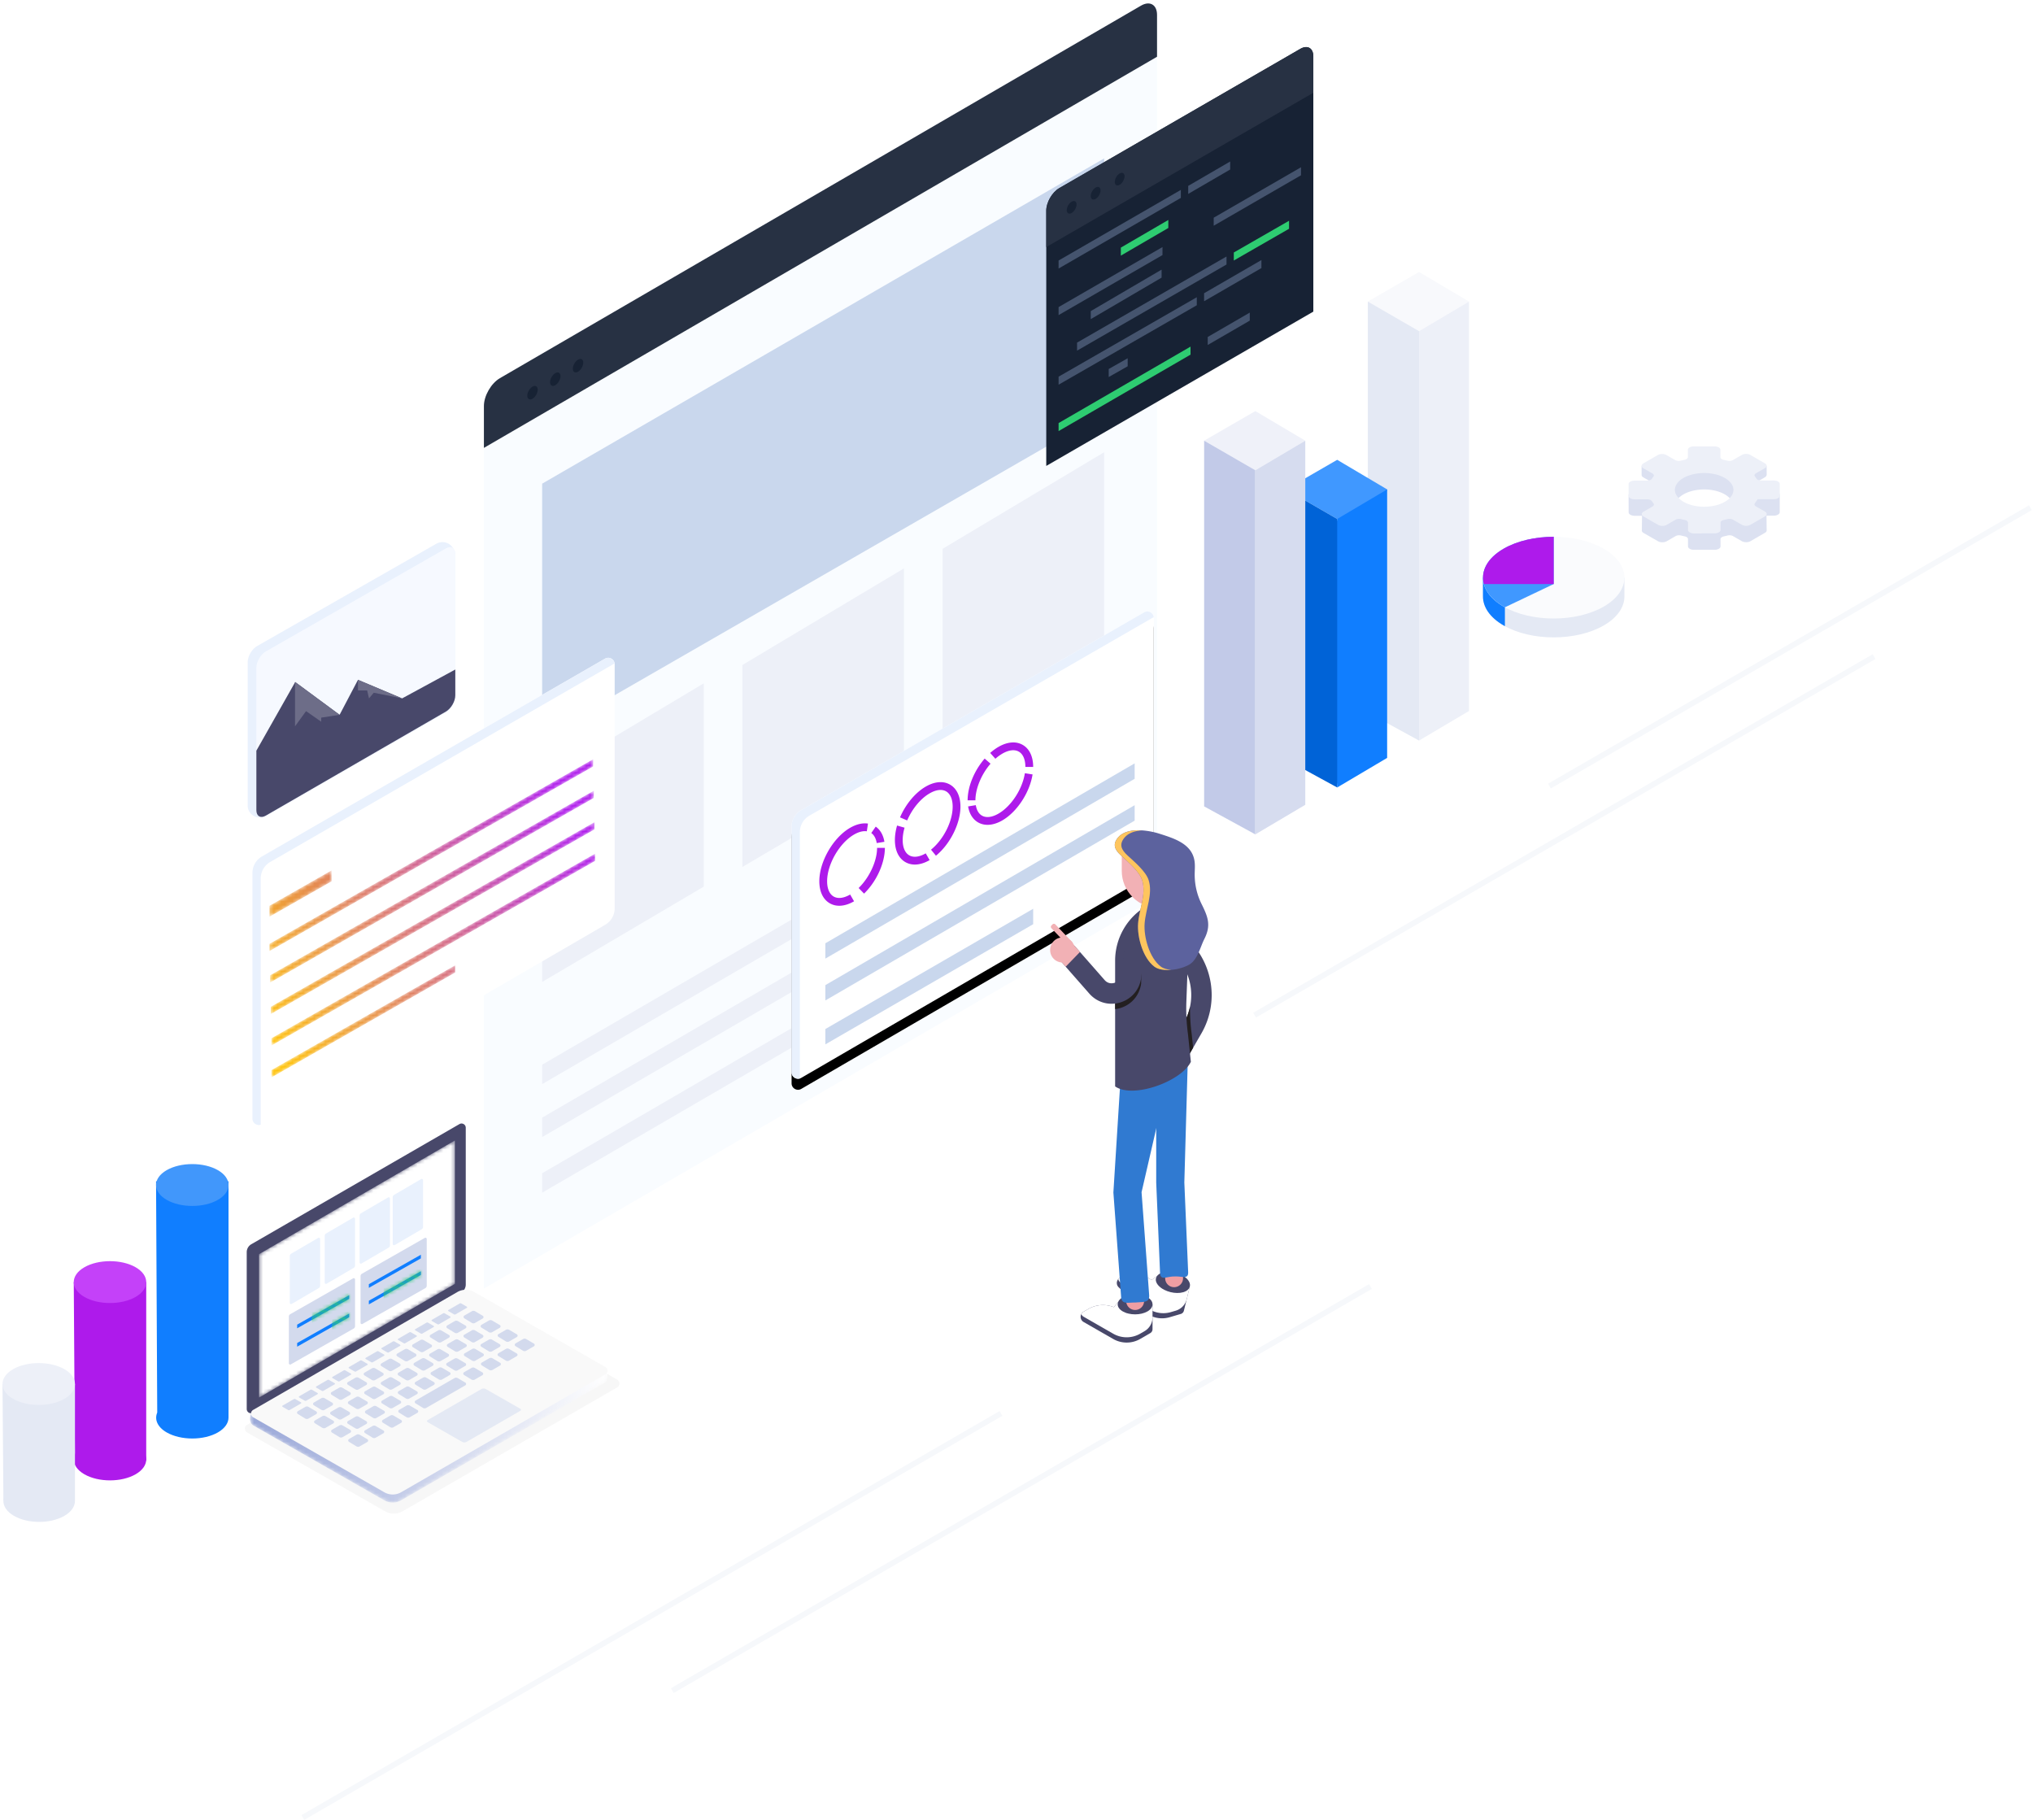 <svg width="553" height="495" xmlns="http://www.w3.org/2000/svg" xmlns:xlink="http://www.w3.org/1999/xlink"><defs><path d="M178.803 1.276L4.788 102.328c-2.397 1.394-4.359 4.804-4.359 7.578v243.6l2.7-1.568 176.038-104.734c2.399-1.393 4.361-4.802 4.361-7.576l1.236-237.036-2.71-1.397a3.387 3.387 0 0 0-3.25.081" id="a"/><path id="c" d="M.233 9.024v73.033l13.584-8.046V.98z"/><path d="M4.723 15.71c-5.959-3.442-5.959-9.077 0-12.52 5.962-3.444 15.715-3.444 21.674 0 5.961 3.443 5.961 9.078 0 12.52" id="e"/><path d="M5.36 17.014C-1 13.34-1 7.329 5.36 3.656c6.358-3.674 16.762-3.674 23.12 0 6.359 3.673 6.359 9.685 0 13.358" id="g"/><path d="M4.632 16.139c-5.96-3.444-5.96-9.078 0-12.522 5.961-3.443 15.714-3.443 21.673 0 5.962 3.444 5.962 9.078 0 12.522" id="i"/><path d="M.948.063l.321 62.892c-.795 1.875.033 3.94 2.558 5.396 3.837 2.218 10.117 2.218 13.954 0 1.919-1.108 2.879-2.57 2.879-4.032V.063H.948z" id="k"/><path d="M8.44 5.42c10.469-6.047 27.6-6.047 38.069 0 10.468 6.05 10.468 15.945 0 21.994-10.468 6.048-27.6 6.048-38.069 0" id="m"/><path d="M7.182 4.422c8.8-5.084 23.203-5.084 32.004 0 8.802 5.084 8.802 13.405 0 18.49-8.8 5.085-23.203 5.085-32.004 0" id="o"/><path d="M69.817.997L4.182 38.973C2.235 40.098.645 42.856.645 45.105v68.882c0 .652.367 1.246.95 1.537l1.407.706 71.107-41.081.725-70.463V3.212c0-.452-.23-.872-.608-1.115l-1.602-1.033a2.686 2.686 0 0 0-2.806-.067" id="q"/><path id="s" d="M.421 6.38v2.18l9.494-5.495V.885z"/><path id="u" d="M.238 5.374v2.18L7.736 3.23V1.048z"/><path id="w" d="M1.39 3.385v2.18L6.58 2.54V.361z"/><path id="y" d="M.108 6.676v2.18l9.279-5.344v-2.18z"/><path id="A" d="M1.117 3.904v2.18l5.34-3.061V.843z"/><path id="C" d="M.389 3.868v2.18L6.386 2.62V.44z"/><path d="M51.699.746L2.934 28.584C1.524 29.39.372 31.378.372 33v38.961a3.24 3.24 0 0 0 2.71 3.199l.107.016a3.283 3.283 0 0 0 2.169-.393l48.934-28.183c1.406-.812 2.556-2.806 2.556-4.429V3.763c0-.653-.208-1.288-.593-1.813l-.206-.278a3.342 3.342 0 0 0-4.35-.926" id="E"/><path d="M4.557 1.414C2.14 2.81.16 6.294.16 9.152c0 2.86 1.98 3.97 4.397 2.464 2.418-1.502 4.396-4.985 4.396-7.737C8.954 1.935 7.968.81 6.534.81c-.595 0-1.268.193-1.977.603" id="G"/><path id="I" d="M.528 6.857l1.614-.909.014 7.316 3.688-2.131.002-7.307 1.5-.869L3.929.777z"/><path d="M30.017 2.324l-2.054 4.91A19.401 19.401 0 0 1 8.64 19.095l-4.131-.305a3.497 3.497 0 0 0-3.75 3.24 3.505 3.505 0 0 0 3.239 3.755l4.127.301a26.387 26.387 0 0 0 26.3-16.145l2.055-4.908A3.506 3.506 0 0 0 33.249.173c-1.371 0-2.67.809-3.233 2.15" id="K"/><path d="M3.9 55.21L97.22 1.403c1.167-.678 2.631.166 2.631 1.516v66.388a5.184 5.184 0 0 1-2.577 4.48l-93.32 54.236c-1.17.679-2.633-.163-2.633-1.516V59.69c0-1.846.982-3.553 2.578-4.48" id="M"/><filter x="-19.8%" y="-13%" width="139.6%" height="130.7%" filterUnits="objectBoundingBox" id="L"><feOffset dy="3" in="SourceAlpha" result="shadowOffsetOuter1"/><feGaussianBlur stdDeviation="6" in="shadowOffsetOuter1" result="shadowBlurOuter1"/><feColorMatrix values="0 0 0 0 0 0 0 0 0 0 0 0 0 0 0 0 0 0 0.152 0" in="shadowBlurOuter1"/></filter><path d="M97.22 1.405L3.9 55.21a5.18 5.18 0 0 0-2.579 4.48v66.819c0 1.215 1.184 2.01 2.273 1.664-.006-.055-.022-.106-.022-.163V61.19c0-1.846.982-3.553 2.577-4.48L99.47 2.906a1.71 1.71 0 0 1 .358-.149 1.754 1.754 0 0 0-1.738-1.59c-.29 0-.588.074-.871.238" id="N"/><path d="M50.091 1.972c-.765.443-1.523.998-2.248 1.648l1.412 1.581A11.593 11.593 0 0 1 51.15 3.81c1.749-1.01 3.342-1.201 4.49-.538 1.144.66 1.776 2.14 1.776 4.158h2.12c0-2.81-1.006-4.938-2.839-5.997a5.112 5.112 0 0 0-2.585-.672c-1.257 0-2.625.405-4.021 1.211zm-8.386 14.534h2.12c0-3.167 1.616-7.078 4.115-9.963l-1.6-1.39c-2.86 3.298-4.636 7.649-4.636 11.353zm8.386 3.62c-1.642.95-3.165 1.178-4.293.643-.983-.465-1.629-1.486-1.87-2.95l-2.094.346c.355 2.151 1.441 3.757 3.058 4.523a5.183 5.183 0 0 0 2.233.484c1.265 0 2.639-.406 4.025-1.208 3.984-2.3 7.44-7.557 8.221-12.502l-2.093-.33c-.689 4.363-3.713 8.988-7.187 10.995zm-19.782-7.35c-2.823 1.63-5.438 4.757-6.993 8.363l1.947.84c1.381-3.202 3.664-5.954 6.108-7.365 1.746-1.01 3.34-1.201 4.487-.54 1.147.663 1.777 2.14 1.777 4.159 0 3.995-2.475 8.914-5.886 11.697l1.338 1.643c3.864-3.152 6.667-8.76 6.667-13.34 0-2.809-1.006-4.94-2.834-5.997a5.109 5.109 0 0 0-2.588-.674c-1.258 0-2.627.407-4.023 1.214zM9.751 23.978C5.13 26.65 1.366 33.171 1.366 38.513c0 2.81 1.01 4.94 2.838 5.998.78.448 1.653.674 2.586.674 1.258 0 2.627-.407 4.023-1.215l-1.06-1.837c-1.75 1.012-3.343 1.202-4.489.54-1.146-.663-1.777-2.14-1.777-4.16 0-4.587 3.355-10.402 7.326-12.697 1.263-.73 2.466-1.036 3.474-.886l.312-2.1a5.713 5.713 0 0 0-.822-.058c-1.27-.002-2.644.41-4.024 1.206zm12.173 3.333c0 2.81 1.008 4.938 2.838 5.996.779.45 1.653.674 2.586.674 1.257 0 2.627-.407 4.023-1.213l-1.062-1.837c-1.746 1.009-3.34 1.2-4.486.537-1.146-.66-1.78-2.138-1.78-4.157 0-1.051.173-2.18.51-3.36l-2.037-.585c-.392 1.369-.592 2.696-.592 3.945zM15.495 25.4c.765.536 1.278 1.48 1.484 2.732l2.09-.344c-.3-1.831-1.117-3.259-2.362-4.128l-1.212 1.74zm1.581 4.035c0 3.563-2.063 8.052-5.019 10.924l1.477 1.522c3.388-3.289 5.664-8.29 5.664-12.446h-2.122z" id="P"/><path d="M.007 3.93L.004 40.953l.007.141L1.052 65.58c.093 2.053 1.784.887 3.816.887l.177-.003c.542-.024 1.056.024 1.513.069 1.32.135 2.201.27 2.132-1.299L7.653 40.89l1.04-36.744A3.824 3.824 0 0 0 4.98.213L4.842.21C2.759.21.066 1.863.008 3.93" id="R"/><path d="M9.723.426c-1.35.114-2.558.23-3.21.188A3.827 3.827 0 0 0 2.455 4.19L.354 37.62l2.109 28.485c.163 2.001 1.835 1.44 3.806 1.44.103 0 .21-.005.316-.014 2.105-.172 3.67.054 3.497-2.05L8.018 37.547l8.33-36.175c.056-.893-1.324-1.14-3.094-1.14-1.11 0-2.374.097-3.532.194" id="T"/><path d="M36.627 1.038L.374 20.158s-.2 2.831.573 3.278L56.493 55.5a4.6 4.6 0 0 0 4.585.01L96.753 35.12c1.474-.915.583-3.283.583-3.283L41.213 1.048a4.6 4.6 0 0 0-4.586-.01" id="V"/><linearGradient x1="0%" y1="50%" x2="100.001%" y2="50%" id="W"><stop stop-color="#FFF" offset="0%"/><stop stop-color="#99A7D8" offset="100%"/></linearGradient><path id="Y" d="M.336 39.057l53.273 30.93V30.964L.336.035z"/><path id="aa" d="M.09.123l14.154 8.014v.996L.09 1.117z"/><path id="ac" d="M.09-4.377l14.154 8.014v.996L.09-3.383z"/><path id="ae" d="M.09.123l14.154 8.014v.996L.09 1.117z"/><path id="ag" d="M.09 5.123l14.154 8.014v.996L.09 6.117z"/><path d="M5.242.282c-.94.126-1.94.258-2.78.73-.347.198-.757.444-.956.794-.306.537-.5 1.211-.437 1.83.147 1.442 1.976 1.94 2.135 3.305.081.686-.374 1.453-.432 2.146-.078.905.066 1.83.444 2.658.71 1.563 2.2 2.893 2.124 4.61-.033.762-.387 1.475-.498 2.232-.39 2.687 2.432 4.734 1.692 7.45-.477 1.748-2.46 3.022-2.276 4.825.075.728.51 1.372.632 2.094.252 1.48-.828 3.08-.175 4.43 2.24 4.645 10.015 3.84 13.612 1.825.898-.503 1.768-1.13 2.296-2.015 1.142-1.917.359-4.389-.7-6.353-.405-.75-.858-1.509-.939-2.357-.173-1.773 1.28-3.283 1.632-5.028.522-2.587-1.27-4.952-1.164-7.52.117-2.85.876-5.22.024-8.103a11.784 11.784 0 0 0-.45-1.267c-1.533-3.679-5.118-5.53-8.896-6.15A18.723 18.723 0 0 0 7.133.161c-.633 0-1.264.038-1.892.12" id="ai"/><path d="M1.087 6.951c3.376 1.08 7.091 1.627 10.816 1.627 3.752 0 7.504-.558 10.912-1.655a71.407 71.407 0 0 0-1.232-4.92L21.633.98C15.672 3.074 7.937 3.056 2.034.928L1.087 6.95z" id="ak"/><path d="M96.069.49L2.746 54.292a5.183 5.183 0 0 0-2.576 4.48v66.82c0 1.216 1.183 2.008 2.272 1.665-.006-.056-.022-.107-.022-.164V60.276c0-1.847.982-3.555 2.577-4.48L98.319 1.99c.115-.067.237-.11.358-.148A1.754 1.754 0 0 0 96.94.25c-.29 0-.588.075-.87.238" id="am"/><path d="M.3 51.041v1.96L88.329 2.79l.027-1.972L.3 51.04zm.181 8.56v1.96l88.03-50.212.025-1.97L.481 59.6zm.18 8.56v1.963l88.03-50.213.026-1.97L.662 68.161zm.182 8.564v1.959L88.871 28.47l.026-1.968L.843 76.725zM.3 40.694v2.96l16.918-9.637-.031-2.955L.3 40.694zm.543 44.689v1.974l49.978-28.525.028-1.968L.843 85.383z" id="ao"/><linearGradient x1="-6.904%" y1="77.466%" x2="92.986%" y2="18.495%" id="ap"><stop stop-color="#FFC107" offset="0%"/><stop stop-color="#AE1AEB" offset="100%"/></linearGradient></defs><g fill="none" fill-rule="evenodd"><g transform="translate(128.5 -1.45)"><mask id="b" fill="#fff"><use xlink:href="#a"/></mask><path d="M178.803 1.276L4.788 102.328c-2.397 1.394-4.359 4.804-4.359 7.578v243.6l2.7-1.568 176.038-104.734c2.399-1.393 4.361-4.802 4.361-7.576l1.236-237.036-2.71-1.397a3.387 3.387 0 0 0-3.25.081" mask="url(#b)"/></g><path d="M131.63 110.436c0-2.773 1.962-6.184 4.359-7.577L310.369 1.536c2.396-1.393 4.358-.263 4.358 2.511v240.05L131.63 350.487v-240.05z" fill="#F9FCFF"/><path d="M135.988 102.86L310.368 1.536c2.398-1.393 4.359-.262 4.359 2.511v11.389L131.629 121.825v-11.388c0-2.774 1.962-6.184 4.36-7.577" fill="#273143"/><path d="M157.24 97.816c.78-.45 1.419-.08 1.419.824 0 .904-.64 2.015-1.422 2.467-.783.451-1.422.08-1.42-.824.004-.906.643-2.016 1.423-2.467M151.045 101.491c.78-.452 1.418-.08 1.418.824 0 .904-.64 2.013-1.422 2.465-.782.452-1.42.08-1.418-.824.002-.905.642-2.015 1.422-2.465M144.85 105.165c.78-.45 1.42-.08 1.42.824 0 .903-.64 2.014-1.422 2.464-.783.454-1.422.083-1.42-.822.002-.905.643-2.016 1.423-2.466" fill="#172234"/><path fill="#C9D7ED" d="M300.335 43.089v69.341l-152.86 88.022v-68.893z"/><path fill="#EDF0F8" d="M300.555 200.566v5.316l-153.08 88.996v-5.283zM300.555 214.971v5.317l-153.08 88.995V304zM300.555 230.097v5.317l-153.08 88.995v-5.283zM300.335 123.01v55.298l-43.943 25.913v-54.94zM191.419 185.875v55.298l-43.943 25.913v-54.94zM245.876 154.613v55.298l-43.942 25.914v-54.94z"/><path fill="#F8F9FC" d="M372.07 82.021l13.926-8.045 13.585 8.045-13.585 8.046z"/><path fill="#E4E9F4" d="M372.07 82.021v111.804l13.926 7.61V90.067z"/><path fill="#EDF0F8" d="M399.581 82.021v111.367l-13.585 8.047V90.067z"/><path d="M349.804 133.118l13.928-8.047 13.585 8.047c-.917 3.488-2.304 5.782-4.161 6.882-1.857 1.1-4.998 1.487-9.424 1.163l-13.928-8.045z" fill="#4098FF"/><path d="M349.804 133.118v73.466l13.928 7.612c2.179-19.956 3.268-34.87 3.268-44.742s-1.09-19.302-3.268-28.291l-13.928-8.045z" fill="#0063D7"/><g transform="translate(363.5 132.139)"><mask id="d" fill="#fff"><use xlink:href="#c"/></mask><use fill="#107EFF" xlink:href="#c"/><path mask="url(#d)" d="M.233 9.024v73.033l13.584-8.046V.98z"/></g><path fill="#EFF1F9" d="M327.54 119.864l13.928-8.046 13.585 8.046-13.585 8.047z"/><path fill="#C2CAE8" d="M327.54 119.864v99.48l13.928 7.612V127.91z"/><path fill="#D6DCEF" d="M355.053 119.864v99.045l-13.586 8.047V127.91z"/><g transform="translate(-2 397.815)"><mask id="f" fill="#fff"><use xlink:href="#e"/></mask><path d="M4.723 15.71c-5.959-3.442-5.959-9.077 0-12.52 5.962-3.444 15.715-3.444 21.674 0 5.961 3.443 5.961 9.078 0 12.52-5.96 3.444-15.712 3.444-21.673 0" mask="url(#f)"/></g><g transform="translate(16 387.308)"><mask id="h" fill="#fff"><use xlink:href="#g"/></mask><path d="M5.36 17.014C-1 13.34-1 7.329 5.36 3.656c6.358-3.674 16.762-3.674 23.12 0 6.359 3.673 6.359 9.685 0 13.358-6.358 3.673-16.762 3.673-23.12 0" mask="url(#h)"/></g><g transform="translate(37 376.801)"><mask id="j" fill="#fff"><use xlink:href="#i"/></mask><path d="M4.632 16.139c-5.96-3.444-5.96-9.078 0-12.522 5.961-3.443 15.714-3.443 21.673 0 5.962 3.444 5.962 9.078 0 12.522-5.959 3.443-15.712 3.443-21.673 0" mask="url(#j)"/></g><path d="M22.942 401.003c-3.837-2.217-3.837-5.845 0-8.062 3.838-2.217 10.117-2.217 13.956 0 3.837 2.217 3.837 5.845 0 8.062-3.839 2.219-10.118 2.219-13.956 0" fill="#AE1AEB"/><g transform="translate(41.5 321.264)"><mask id="l" fill="#fff"><use xlink:href="#k"/></mask><use fill="#107EFF" xlink:href="#k"/><path d="M.948.063l.321 62.892c-.795 1.875.033 3.94 2.558 5.396 3.837 2.218 10.117 2.218 13.954 0 1.919-1.108 2.879-2.57 2.879-4.032V.063H.948z" mask="url(#l)"/></g><path fill="#AE1AEB" d="M20.392 397.298h19.383v-48.563h-19.71z"/><path d="M45.326 326.36c-3.837-2.219-3.837-5.847 0-8.064 3.839-2.215 10.118-2.215 13.955 0 3.838 2.217 3.838 5.845 0 8.063-3.837 2.217-10.116 2.217-13.955 0" fill="#4197FB"/><path d="M22.942 352.765c-3.837-2.217-3.837-5.845 0-8.062 3.838-2.219 10.117-2.219 13.956 0 3.837 2.217 3.837 5.845 0 8.062-3.839 2.218-10.118 2.218-13.956 0" fill="#C441F9"/><path d="M3.762 412.297c-3.792-2.217-3.792-5.844 0-8.061 3.79-2.219 9.994-2.219 13.785 0 3.792 2.217 3.792 5.844 0 8.061-3.79 2.219-9.995 2.219-13.785 0" fill="#E4E9F4"/><path fill="#E4E9F4" d="M.926 408.008h19.466v-31.554H.68z"/><path d="M3.558 380.485c-3.837-2.219-3.837-5.847 0-8.062 3.838-2.219 10.117-2.219 13.956 0 3.837 2.215 3.837 5.843 0 8.062-3.839 2.218-10.118 2.218-13.956 0" fill="#EDF0F8"/><g transform="translate(395.5 146.649)"><mask id="n" fill="#fff"><use xlink:href="#m"/></mask><path d="M8.44 5.42c10.469-6.047 27.6-6.047 38.069 0 10.468 6.05 10.468 15.945 0 21.994-10.468 6.048-27.6 6.048-38.069 0-10.47-6.049-10.47-15.945 0-21.994" mask="url(#n)"/></g><path d="M441.86 157.122h-2.153c-.882-.986-2.037-1.91-3.464-2.736-7.492-4.33-19.752-4.33-27.243 0-1.428.825-2.581 1.75-3.465 2.736h-2.154v5.093h.002c-.018 2.865 1.854 5.735 5.617 7.91 7.491 4.327 19.75 4.327 27.243 0 3.764-2.175 5.636-5.045 5.616-7.91h.002v-5.093z" fill="#E4E9F4"/><path d="M409 154.386c-1.428.824-2.582 1.75-3.465 2.736h-2.154v5.092h.002c-.018 2.867 1.854 5.737 5.617 7.91.116.068.236.13.353.195v-5.133l3.699-12.585c-1.452.478-2.817 1.07-4.052 1.785" fill="#107EFF"/><path d="M409 149.253c7.491-4.33 19.75-4.33 27.243 0 7.491 4.327 7.491 11.41 0 15.738-7.492 4.329-19.752 4.329-27.243 0-7.491-4.328-7.491-11.41 0-15.738" fill="#FAFBFD"/><path d="M422.622 146.006c-4.938 0-9.876 1.082-13.622 3.247-7.49 4.327-7.49 11.41 0 15.738.116.067.236.13.353.195l13.269-6.32v-12.86z" fill="#4098FF"/><path d="M403.637 158.866h18.984v-12.86c-4.938 0-9.876 1.082-13.621 3.246-4.514 2.608-6.287 6.213-5.363 9.614" fill="#AE1AEB"/><g transform="translate(437.5 128.637)"><mask id="p" fill="#fff"><use xlink:href="#o"/></mask><path d="M7.182 4.422c8.8-5.084 23.203-5.084 32.004 0 8.802 5.084 8.802 13.405 0 18.49-8.8 5.085-23.203 5.085-32.004 0-8.802-5.085-8.802-13.406 0-18.49" mask="url(#p)"/></g><path d="M471.388 138.543c-.935 2.861-6.083 4.476-10.71 3.451-3.515-.78-5.655-2.97-4.96-5.102.935-2.86 6.082-4.477 10.71-3.449 3.515.78 5.656 2.969 4.96 5.1zm12.715-3.941c-.001-.515-.726-.93-1.618-.93h-3.449c-.57 0-1.516.603-1.659.423-.237-.3-.151-.65.252-.883l2.438-1.405c.631-.363-3.378-.195-4.01-.558l.035-3.046c-.632-.362-1.655-.362-2.286.002l-2.456 1.415c-.387.224-.969.287-1.471.162a42.728 42.728 0 0 0-1.056-.246c-.512-.116-.845-.4-.845-.716v-2.004c0-.515-.723-.932-1.615-.932h-5.62c-.892 0-1.616.417-1.616.932v1.986c0 .329-.368.61-.902.725-.339.074-.672.155-.999.24-.519.138-1.128.09-1.534-.142l-2.447-1.4c-.633-.363-1.654-.361-2.284.002l-.291 3.311c-.627.365-4.298-.063-3.665.299l2.466 1.412c.387.223.5.557.285.847-.15.201-1.116-.395-1.665-.393l-3.484.004c-.893.002-1.614.419-1.613.932l.015 4.726c.002.514.726.93 1.619.929l2.023-.003-.048 3.902a.534.534 0 0 0-.003.201c.036.207.185.409.46.566l3.983 2.283c.386.222.915.291 1.416.242l.026.013v-.016c.307-.035.604-.104.841-.24l2.454-1.419c.387-.223.966-.286 1.47-.163.351.085.73.172 1.056.246.512.112.846.396.848.713l.004 2.007c.002.513.726.929 1.619.927l5.62-.004c.893-.002 1.614-.419 1.611-.932l-.004-1.986c-.002-.329.367-.613.901-.728.323-.07.64-.146.951-.228.52-.137 1.13-.089 1.535.144l2.443 1.403c.236.137.531.203.836.237v.027l.043-.022c.498.048 1.022-.023 1.404-.243l3.97-2.292c.262-.15.407-.341.452-.536l.017-.01v-.092c0-.014 0-.027-.002-.04l-.05-3.992 1.988-.001c.893-.002 1.614-.418 1.614-.933l-.003-4.723z" fill="#DCE1F1"/><path d="M480.556 129.222l-.016-2.539h-3.64l-.81-.465c-.63-.363-1.652-.363-2.284.002l-.807.463h-5.022v-1.853c0-.515-.721-.931-1.614-.931h-5.62c-.893 0-1.616.416-1.616.93v1.854h-5.103l-.778-.445c-.633-.362-1.656-.36-2.285.004l-.763.441h-3.665v2.483c-.012.248.143.497.473.684l2.464 1.413 28.16-.038 2.437-1.405c.29-.166.44-.38.462-.598h.027z" fill="#DCE1F1"/><path d="M455.718 132.424c.935-2.861 6.083-4.476 10.71-3.45 3.515.78 5.655 2.97 4.96 5.1-.935 2.862-6.082 4.478-10.71 3.451-3.515-.78-5.656-2.97-4.96-5.101m22.367 3.368l4.408-.003c.891 0 1.614-.417 1.613-.93l-.003-3.237c-.002-.513-.726-.93-1.617-.93l-3.45.002c-.57 0-1.062-.211-1.263-.52a7.752 7.752 0 0 0-.396-.548c-.237-.299-.152-.65.252-.883l2.437-1.405c.632-.363.632-.951 0-1.316l-3.975-2.288c-.631-.361-1.654-.361-2.284.002l-2.457 1.415c-.387.224-.97.287-1.472.162a50.831 50.831 0 0 0-1.056-.246c-.51-.115-.844-.4-.844-.714v-2.006c0-.514-.723-.93-1.614-.93h-5.62c-.893 0-1.618.416-1.618.93v1.986c0 .329-.367.61-.901.727-.34.072-.67.153-1 .238-.518.138-1.127.09-1.534-.142l-2.445-1.4c-.633-.364-1.656-.36-2.286.004L447 126.053c-.629.365-.626.955.006 1.315l2.466 1.413c.388.222.5.557.285.846-.149.201-.3.42-.426.608-.2.296-.69.488-1.24.488l-3.484.006c-.892.001-1.612.417-1.61.932l.013 3.235c.001.515.727.93 1.618.929l3.45-.006c.572 0 1.062.211 1.265.52.123.184.255.367.399.547.237.299.151.65-.25.883l-2.435 1.408c-.63.364-.627.953.004 1.314l3.983 2.285c.631.362 1.653.36 2.283-.003l2.454-1.418c.387-.224.967-.287 1.47-.164.35.085.73.173 1.057.245.51.115.845.399.846.714l.005 2.007c.001.513.726.929 1.618.929l5.62-.006c.893 0 1.615-.419 1.612-.932l-.005-1.986c-.001-.329.37-.61.902-.728.322-.069.64-.146.952-.228.52-.137 1.13-.087 1.533.144l2.444 1.403c.631.364 1.654.364 2.284-.001l3.97-2.29c.63-.365.628-.954-.004-1.315l-2.46-1.414c-.388-.224-.5-.557-.283-.847.357-.485.726-1.061.744-1.094" fill="#EDF0F8"/><path fill="#F6F8FB" d="M183.25 460.49l-.75-1.297 189.906-109.91.75 1.299zM82.751 495.014L82 493.715l189.908-109.909.75 1.299zM341.64 276.772l-.75-1.299 168.51-97.527.75 1.298zM421.84 214.461l-.75-1.298 130.823-75.714.75 1.299z"/><g transform="translate(281.5 10.558)"><mask id="r" fill="#fff"><use xlink:href="#q"/></mask><path d="M69.817.997L4.182 38.973C2.235 40.098.645 42.856.645 45.105v68.882c0 .652.367 1.246.95 1.537l1.407.706 71.107-41.081.725-70.463V3.212c0-.452-.23-.872-.608-1.115l-1.602-1.033a2.686 2.686 0 0 0-2.806-.067" mask="url(#r)"/></g><g><path d="M357.24 15.329c0-2.249-1.593-3.169-3.537-2.044l-65.57 37.882c-1.945 1.124-3.538 3.883-3.538 6.13v69.436l72.645-41.97V15.33z" fill="#172234"/><path d="M288.133 51.167l65.57-37.882c1.945-1.125 3.536-.205 3.536 2.044v9.902l-72.643 41.97v-9.904c0-2.247 1.591-5.006 3.537-6.13" fill="#273143"/><path d="M304.561 47.183c.733-.423 1.334-.076 1.334.77 0 .845-.6 1.884-1.334 2.307-.73.424-1.332.079-1.332-.768s.602-1.885 1.332-2.309M298.032 51.02c.732-.422 1.332-.076 1.332.77s-.6 1.885-1.332 2.308c-.732.423-1.332.076-1.332-.769 0-.846.6-1.885 1.332-2.308M291.502 54.858c.732-.424 1.332-.077 1.332.77 0 .845-.6 1.885-1.332 2.307-.732.423-1.332.078-1.332-.769 0-.846.6-1.885 1.332-2.308" fill="#172234"/><path fill="#45546E" d="M321.202 51.653l-33.254 19.21v2.18l33.254-19.21zM334.623 43.927l-11.417 6.636v2.18l11.416-6.637z"/></g><g transform="translate(319 52.586)"><mask id="t" fill="#fff"><use xlink:href="#s"/></mask><path mask="url(#t)" d="M.421 6.38v2.18l9.494-5.495V.885z"/></g><g><path fill="#2ECC71" d="M317.796 59.831l-12.915 7.522v2.18l12.915-7.522z"/><path fill="#45546E" d="M316.21 67.2l-28.262 16.33v2.182l28.263-16.333z"/></g><g transform="translate(319 60.09)"><mask id="v" fill="#fff"><use xlink:href="#u"/></mask><path mask="url(#v)" d="M.238 5.374v2.18L7.736 3.23V1.048z"/></g><g fill="#45546E"><path d="M353.887 45.498l-23.744 13.716v2.18l23.744-13.717zM315.968 73.339L296.7 84.622v2.18l19.268-11.284z"/></g><g transform="translate(316 69.097)"><mask id="x" fill="#fff"><use xlink:href="#w"/></mask><path mask="url(#x)" d="M1.39 3.385v2.18L6.58 2.54V.361z"/></g><g><path fill="#45546E" d="M333.627 69.77l-40.653 23.424v2.18l40.653-23.425z"/><path fill="#2ECC71" d="M350.635 60.049l-15.026 8.63v2.18l15.026-8.63z"/><path fill="#45546E" d="M325.542 80.851l-37.593 21.608v2.18l37.593-21.608zM343.122 70.734l-15.596 9.027v2.18l15.596-9.028z"/></g><g transform="translate(344.5 63.093)"><mask id="z" fill="#fff"><use xlink:href="#y"/></mask><path mask="url(#z)" d="M.108 6.676v2.18l9.279-5.344v-2.18z"/></g><g transform="translate(293.5 100.618)"><mask id="B" fill="#fff"><use xlink:href="#A"/></mask><path mask="url(#B)" d="M1.117 3.904v2.18l5.34-3.061V.843z"/></g><g><path fill="#45546E" d="M306.745 97.446l-5.16 2.924v2.181l5.16-2.924z"/><path fill="#2ECC71" d="M323.838 94.284l-35.89 20.793v2.18l35.89-20.794z"/><path fill="#45546E" d="M339.956 85.027l-11.44 6.629v2.179l11.44-6.627z"/></g><g transform="translate(347.5 76.602)"><mask id="D" fill="#fff"><use xlink:href="#C"/></mask><path mask="url(#D)" d="M.389 3.868v2.18L6.386 2.62V.44z"/></g><g transform="translate(67 147.149)"><mask id="F" fill="#fff"><use xlink:href="#E"/></mask><use fill="#E9F1FD" xlink:href="#E"/><path d="M51.699.746L2.934 28.584C1.524 29.39.372 31.378.372 33v38.961a3.24 3.24 0 0 0 2.71 3.199l.107.016a3.283 3.283 0 0 0 2.169-.393l48.934-28.183c1.406-.812 2.556-2.806 2.556-4.429V3.763c0-.653-.208-1.288-.593-1.813l-.206-.278a3.342 3.342 0 0 0-4.35-.926" mask="url(#F)"/></g><path d="M121.286 149.17c1.409-.806 2.562-.137 2.562 1.487v38.462c0 1.624-1.15 3.617-2.556 4.43L72.287 221.86c-1.405.812-2.554.147-2.554-1.477v-38.757c0-1.624 1.152-3.613 2.56-4.419l48.993-28.037z" fill="#F6F9FF"/><g transform="translate(101.5 166.662)"><mask id="H" fill="#fff"><use xlink:href="#G"/></mask><path d="M4.557 1.414C2.14 2.81.16 6.294.16 9.152c0 2.86 1.98 3.97 4.397 2.464 2.418-1.502 4.396-4.985 4.396-7.737C8.954 1.935 7.968.81 6.534.81c-.595 0-1.268.193-1.977.603" mask="url(#H)"/></g><g><path d="M80.298 185.517l12.076 8.913 5.001-9.518 12 5.054 14.472-7.858v7.011c0 1.625-1.149 3.618-2.554 4.43l-49.005 28.31c-1.406.812-2.555.149-2.555-1.475v-16.198l10.565-18.669z" fill="#48486A"/><path fill="#6D6D88" d="M80.25 185.602v11.956l3-4.128 4.125 2.877V195.2l5-.769-12.077-8.914zM97.375 184.912v2.888h2.5l.5 2.166 1.285-1.54 7.715 1.54z"/></g><g transform="translate(97 328.77)"><mask id="J" fill="#fff"><use xlink:href="#I"/></mask><path mask="url(#J)" d="M.528 6.857l1.614-.909.014 7.316 3.688-2.131.002-7.307 1.5-.869L3.929.777z"/></g><g><g transform="translate(214 165.16)"><use fill="#000" filter="url(#L)" xlink:href="#M"/><use fill="#FFF" xlink:href="#M"/></g></g><g transform="translate(214 165.16)"><mask id="O" fill="#fff"><use xlink:href="#N"/></mask><use fill="#E9F1FD" xlink:href="#N"/><path d="M97.22 1.405L3.9 55.21a5.18 5.18 0 0 0-2.579 4.48v66.819c0 1.215 1.184 2.01 2.273 1.664-.006-.055-.022-.106-.022-.163V61.19c0-1.846.982-3.553 2.577-4.48L99.47 2.906a1.71 1.71 0 0 1 .358-.149 1.754 1.754 0 0 0-1.738-1.59c-.29 0-.588.074-.871.238" mask="url(#O)"/></g><g transform="translate(221.5 201.184)"><mask id="Q" fill="#fff"><use xlink:href="#P"/></mask><use fill="#AE1AEB" xlink:href="#P"/><path d="M50.091 1.972c-.765.443-1.523.998-2.248 1.648l1.412 1.581A11.593 11.593 0 0 1 51.15 3.81c1.749-1.01 3.342-1.201 4.49-.538 1.144.66 1.776 2.14 1.776 4.158h2.12c0-2.81-1.006-4.938-2.839-5.997a5.112 5.112 0 0 0-2.585-.672c-1.257 0-2.625.405-4.021 1.211zm-8.386 14.534h2.12c0-3.167 1.616-7.078 4.115-9.963l-1.6-1.39c-2.86 3.298-4.636 7.649-4.636 11.353zm8.386 3.62c-1.642.95-3.165 1.178-4.293.643-.983-.465-1.629-1.486-1.87-2.95l-2.094.346c.355 2.151 1.441 3.757 3.058 4.523a5.183 5.183 0 0 0 2.233.484c1.265 0 2.639-.406 4.025-1.208 3.984-2.3 7.44-7.557 8.221-12.502l-2.093-.33c-.689 4.363-3.713 8.988-7.187 10.995zm-19.782-7.35c-2.823 1.63-5.438 4.757-6.993 8.363l1.947.84c1.381-3.202 3.664-5.954 6.108-7.365 1.746-1.01 3.34-1.201 4.487-.54 1.147.663 1.777 2.14 1.777 4.159 0 3.995-2.475 8.914-5.886 11.697l1.338 1.643c3.864-3.152 6.667-8.76 6.667-13.34 0-2.809-1.006-4.94-2.834-5.997a5.109 5.109 0 0 0-2.588-.674c-1.258 0-2.627.407-4.023 1.214zM9.751 23.978C5.13 26.65 1.366 33.171 1.366 38.513c0 2.81 1.01 4.94 2.838 5.998.78.448 1.653.674 2.586.674 1.258 0 2.627-.407 4.023-1.215l-1.06-1.837c-1.75 1.012-3.343 1.202-4.489.54-1.146-.663-1.777-2.14-1.777-4.16 0-4.587 3.355-10.402 7.326-12.697 1.263-.73 2.466-1.036 3.474-.886l.312-2.1a5.713 5.713 0 0 0-.822-.058c-1.27-.002-2.644.41-4.024 1.206zm12.173 3.333c0 2.81 1.008 4.938 2.838 5.996.779.45 1.653.674 2.586.674 1.257 0 2.627-.407 4.023-1.213l-1.062-1.837c-1.746 1.009-3.34 1.2-4.486.537-1.146-.66-1.78-2.138-1.78-4.157 0-1.051.173-2.18.51-3.36l-2.037-.585c-.392 1.369-.592 2.696-.592 3.945zM15.495 25.4c.765.536 1.278 1.48 1.484 2.732l2.09-.344c-.3-1.831-1.117-3.259-2.362-4.128l-1.212 1.74zm1.581 4.035c0 3.563-2.063 8.052-5.019 10.924l1.477 1.522c3.388-3.289 5.664-8.29 5.664-12.446h-2.122z" mask="url(#Q)"/></g><g><path fill="#C9D7ED" d="M308.64 207.637v4.2l-84.131 48.908v-4.171zM308.64 219.015v4.2l-84.131 48.909v-4.172zM281.037 247.188v4.199l-56.529 32.684v-4.173z"/><path d="M304.964 347.42l1.438-.414a7.944 7.944 0 0 1 6.839 1.18l1.498-1.11 1.526 3.52 7.37-.627-1.603 6.552a1.214 1.214 0 0 1-.838.877l-3.027.888c-2.525.74-5.25.08-7.155-1.735l-6.716-6.403c-.906-.862-.534-2.382.668-2.728" fill="#48486A"/><path d="M304.964 347.42l1.438-.414a7.944 7.944 0 0 1 6.839 1.18l1.498-1.11 1.526 3.52 7.37-.627-.83 3.4a4.356 4.356 0 0 1-3.003 3.143l-1.295.38a7.362 7.362 0 0 1-7.153-1.737l-6.717-6.4a1.585 1.585 0 0 1-.456-.82c.193-.234.454-.422.783-.515" fill="#FFF"/><path d="M315.328 349.89c-1.544-1.472-1.131-3.16.92-3.754 2.05-.593 4.984.128 6.518 1.597 1.533 1.473 1.12 3.163-.92 3.756-2.04.594-4.973-.125-6.518-1.599" fill="#48486A"/><path d="M319.372 350.118a2.433 2.433 0 0 0 2.431-2.435v-9.384a2.432 2.432 0 1 0-4.864 0v9.384a2.434 2.434 0 0 0 2.433 2.435" fill="#EF9EA3"/></g><g transform="translate(314.5 280.737)"><mask id="S" fill="#fff"><use xlink:href="#R"/></mask><use fill="#307AD1" xlink:href="#R"/><path d="M.007 3.93L.004 40.953l.007.141L1.052 65.58c.093 2.053 1.784.887 3.816.887l.177-.003c.542-.024 1.056.024 1.513.069 1.32.135 2.201.27 2.132-1.299L7.653 40.89l1.04-36.744A3.824 3.824 0 0 0 4.98.213L4.842.21C2.759.21.066 1.863.008 3.93" mask="url(#S)"/></g><g><path d="M294.757 356.78l1.297-.745a7.946 7.946 0 0 1 6.921-.482l1.193-1.436 2.32 3.057 7.01-2.365v6.747c0 .432-.23.831-.603 1.049l-2.732 1.585a7.364 7.364 0 0 1-7.36.017l-8.046-4.618c-1.085-.621-1.085-2.187 0-2.81" fill="#48486A"/><path d="M294.757 356.78l1.297-.745a7.946 7.946 0 0 1 6.921-.482l1.193-1.436 2.32 3.057 7.01-2.365v3.5a4.354 4.354 0 0 1-2.168 3.768l-1.167.675a7.357 7.357 0 0 1-7.36.018l-8.046-4.617a1.574 1.574 0 0 1-.64-.686c.134-.273.343-.518.64-.687" fill="#FFF"/><path d="M305.41 356.71c-1.849-1.062-1.849-2.802 0-3.864 1.85-1.063 4.871-1.063 6.712 0 1.839 1.062 1.839 2.802 0 3.865-1.84 1.064-4.862 1.064-6.711 0" fill="#48486A"/><path d="M308.772 356.32a2.434 2.434 0 0 0 2.433-2.435V344.5a2.433 2.433 0 1 0-4.866 0v9.384a2.434 2.434 0 0 0 2.433 2.434" fill="#EF9EA3"/><path d="M319.37 291.172c.96 0 1.895-.498 2.408-1.39l5.03-8.713c5.23-9.06 2.9-20.673-5.418-27.012l-1.376-1.047a2.782 2.782 0 0 0-3.369 4.426l1.376 1.05c6.099 4.645 7.807 13.158 3.972 19.8l-5.03 8.712a2.783 2.783 0 0 0 2.406 4.174" fill="#48486A"/></g><g transform="translate(302.5 286.741)"><mask id="U" fill="#fff"><use xlink:href="#T"/></mask><use fill="#307AD1" xlink:href="#T"/><path d="M9.723.426c-1.35.114-2.558.23-3.21.188A3.827 3.827 0 0 0 2.455 4.19L.354 37.62l2.109 28.485c.163 2.001 1.835 1.44 3.806 1.44.103 0 .21-.005.316-.014 2.105-.172 3.67.054 3.497-2.05L8.018 37.547l8.33-36.175c.056-.893-1.324-1.14-3.094-1.14-1.11 0-2.374.097-3.532.194" mask="url(#U)"/></g><g><path d="M321.779 289.782a2.778 2.778 0 0 1-3.797 1.018 2.783 2.783 0 0 1-1.018-3.8l5.03-8.714a15.19 15.19 0 0 0 1.708-4.53c-.026 2.534.12 5.066.462 7.579l.382 3.653-2.767 4.794z" fill="#231F20"/><path d="M323.93 239.472l-12 6.933a17.21 17.21 0 0 0-8.602 14.906v34.196c4.872 3.41 17.984-1.344 20.601-6.687l-.781-7.486a51.923 51.923 0 0 1-.44-8.964l1.221-32.898z" fill="#48486A"/><path d="M130.403 353.838l37.484 21.424c.815.466.818 1.64.005 2.11L109.53 411.06a4.834 4.834 0 0 1-4.818.01L67.23 389.647a1.216 1.216 0 0 1-.005-2.109l58.36-33.69a4.838 4.838 0 0 1 4.82-.01" fill-opacity=".034" fill="#000"/><path d="M68.359 338.436l56.612-32.68c.765-.442 1.721.11 1.721.993v42.659c0 .89-.475 1.713-1.247 2.159l-56.613 32.68a1.146 1.146 0 0 1-1.72-.994v-42.658c0-.89.475-1.714 1.247-2.16" fill="#48486A"/><g transform="matrix(-1 0 0 1 165.615 352.584)"><mask id="X" fill="#fff"><use xlink:href="#V"/></mask><path d="M36.627 1.038L.374 20.158s-.2 2.831.573 3.278L56.493 55.5a4.6 4.6 0 0 0 4.585.01L96.753 35.12c1.474-.915.583-3.283.583-3.283L41.213 1.048a4.6 4.6 0 0 0-4.586-.01" fill="url(#W)" mask="url(#X)"/></g><path d="M128.988 351.427l35.674 20.39c.776.444.78 1.561.005 2.008l-55.545 32.065a4.604 4.604 0 0 1-4.586.01l-35.674-20.391a1.157 1.157 0 0 1-.004-2.008l55.545-32.064a4.604 4.604 0 0 1 4.585-.01" fill="#F9F9F9"/><path d="M132.15 377.83l9.404 5.375a.305.305 0 0 1 0 .53l-14.64 8.45a1.215 1.215 0 0 1-1.208.003l-9.403-5.374a.306.306 0 0 1-.002-.53l14.64-8.451a1.215 1.215 0 0 1 1.21-.003" fill="#E4E9F4"/><path d="M125.054 354.543l-3.074 1.774a.183.183 0 0 0 0 .317l1.527.878c.123.07.274.07.396 0l3.073-1.775a.183.183 0 0 0 0-.317l-1.526-.877a.396.396 0 0 0-.396 0M120.55 357.225L117.477 359a.183.183 0 0 0 0 .317l1.527.877c.123.071.274.071.396 0l3.073-1.774a.183.183 0 0 0 0-.317l-1.527-.878a.394.394 0 0 0-.396 0M116.03 359.765l-3.074 1.775a.183.183 0 0 0 0 .317l1.527.877c.123.071.274.071.396 0l3.074-1.774a.183.183 0 0 0 0-.317l-1.527-.878a.396.396 0 0 0-.396 0M111.373 362.388l-3.073 1.775a.183.183 0 0 0 0 .317l1.527.877c.123.07.274.07.396 0l3.074-1.774a.184.184 0 0 0-.001-.318l-1.527-.877a.394.394 0 0 0-.396 0M106.9 364.88l-3.074 1.775a.184.184 0 0 0 .001.318l1.526.877c.123.07.274.07.396 0l3.074-1.774a.184.184 0 0 0 0-.318l-1.527-.878a.396.396 0 0 0-.396 0M102.55 367.563l-3.073 1.775a.183.183 0 0 0 0 .317l1.527.878c.123.07.274.07.396 0l3.074-1.775a.184.184 0 0 0 0-.318l-1.527-.877a.396.396 0 0 0-.396 0M97.997 370.073l-3.073 1.775a.183.183 0 0 0 0 .317l1.527.878c.123.07.274.07.396 0l3.074-1.775a.183.183 0 0 0-.001-.317l-1.527-.878a.396.396 0 0 0-.396 0M93.512 372.744l-3.074 1.774a.183.183 0 0 0 0 .318l1.528.877c.122.07.274.07.395 0l3.074-1.774a.183.183 0 0 0 0-.318l-1.528-.877a.394.394 0 0 0-.395 0M89.101 375.347l-3.074 1.774a.183.183 0 0 0 0 .317l1.527.878c.123.07.274.07.396 0l3.074-1.775a.184.184 0 0 0 0-.317l-1.528-.877a.394.394 0 0 0-.395 0M84.45 378.025l-3.073 1.775a.184.184 0 0 0 0 .317l1.528.878c.123.07.273.07.395-.001l3.074-1.774a.183.183 0 0 0 0-.317l-1.528-.878a.396.396 0 0 0-.395 0M79.935 380.56l-3.074 1.774a.183.183 0 0 0 0 .317l1.527.877c.123.071.274.07.396 0l3.074-1.774a.184.184 0 0 0-.001-.318l-1.527-.877a.394.394 0 0 0-.395 0M131.306 357.886l-2.082-1.22a.872.872 0 0 0-.876-.002l-2.034 1.174a.433.433 0 0 0-.01.744l2.023 1.242a.869.869 0 0 0 .89.012l2.086-1.2a.433.433 0 0 0 .003-.75M126.644 360.568l-2.083-1.218a.87.87 0 0 0-.876-.004l-2.033 1.175a.433.433 0 0 0-.01.744l2.022 1.241a.869.869 0 0 0 .89.013l2.087-1.201a.433.433 0 0 0 .003-.75M122.117 363.108l-2.083-1.218a.868.868 0 0 0-.876-.003l-2.033 1.174a.433.433 0 0 0-.01.744l2.022 1.241a.87.87 0 0 0 .891.013l2.086-1.201a.433.433 0 0 0 .003-.75M117.3 365.731l-2.081-1.22a.872.872 0 0 0-.876-.002l-2.034 1.175a.433.433 0 0 0-.01.744l2.022 1.241a.873.873 0 0 0 .891.013l2.086-1.201a.433.433 0 0 0 .003-.75M113.058 368.224l-2.082-1.22a.872.872 0 0 0-.876-.002l-2.034 1.174a.433.433 0 0 0-.01.744l2.023 1.242a.871.871 0 0 0 .89.012l2.087-1.2a.433.433 0 0 0 .002-.75M108.747 370.892l-2.082-1.218a.868.868 0 0 0-.876-.003l-2.033 1.174a.433.433 0 0 0-.011.744l2.023 1.241a.871.871 0 0 0 .89.014l2.087-1.202a.433.433 0 0 0 .002-.75M104.141 373.417l-2.082-1.219a.868.868 0 0 0-.876-.003l-2.034 1.174a.433.433 0 0 0-.01.744l2.023 1.242a.869.869 0 0 0 .89.012l2.086-1.201a.433.433 0 0 0 .003-.75M99.633 375.972l-2.082-1.22a.872.872 0 0 0-.876-.002l-2.034 1.175a.433.433 0 0 0-.01.744l2.023 1.241a.873.873 0 0 0 .89.013l2.086-1.202a.432.432 0 0 0 .003-.749M95.2 378.69l-2.08-1.22a.873.873 0 0 0-.878-.002l-2.033 1.174a.433.433 0 0 0-.01.744l2.022 1.242a.873.873 0 0 0 .891.012l2.086-1.2a.433.433 0 0 0 .003-.75M90.371 381.533l-2.081-1.218a.87.87 0 0 0-.877-.003l-2.033 1.174a.432.432 0 0 0-.01.744l2.022 1.241a.873.873 0 0 0 .891.014l2.086-1.202a.433.433 0 0 0 .002-.75M86.005 383.902l-2.082-1.22a.872.872 0 0 0-.876-.002l-2.034 1.175a.433.433 0 0 0-.01.744l2.023 1.241a.873.873 0 0 0 .89.013l2.086-1.201a.433.433 0 0 0 .003-.75M135.946 360.408l-2.082-1.218a.868.868 0 0 0-.876-.003l-2.034 1.174a.433.433 0 0 0-.01.744l2.022 1.241a.869.869 0 0 0 .89.013l2.087-1.201a.433.433 0 0 0 .003-.75M131.283 363.091l-2.082-1.22a.872.872 0 0 0-.876-.002l-2.034 1.175a.433.433 0 0 0-.01.744l2.023 1.241a.871.871 0 0 0 .89.013l2.087-1.201a.433.433 0 0 0 .002-.75M126.757 365.631l-2.083-1.22a.872.872 0 0 0-.875-.002l-2.034 1.174a.433.433 0 0 0-.01.744l2.022 1.242a.871.871 0 0 0 .89.012l2.087-1.2a.434.434 0 0 0 .003-.75M121.94 368.254l-2.081-1.219a.868.868 0 0 0-.876-.003l-2.034 1.174a.433.433 0 0 0-.01.744l2.023 1.242a.869.869 0 0 0 .89.012l2.086-1.2a.434.434 0 0 0 .003-.75M117.698 370.746l-2.082-1.218a.868.868 0 0 0-.876-.003l-2.034 1.174a.433.433 0 0 0-.01.744l2.023 1.241a.871.871 0 0 0 .89.013l2.086-1.201a.433.433 0 0 0 .003-.75M113.387 373.415l-2.082-1.22a.872.872 0 0 0-.876-.002l-2.034 1.175a.433.433 0 0 0-.01.744l2.023 1.241a.871.871 0 0 0 .89.013l2.086-1.201a.433.433 0 0 0 .003-.75M108.78 375.94l-2.082-1.22a.872.872 0 0 0-.875-.003l-2.034 1.175a.433.433 0 0 0-.01.744l2.022 1.241a.873.873 0 0 0 .891.013l2.086-1.201a.433.433 0 0 0 .003-.75M104.273 378.495l-2.083-1.22a.872.872 0 0 0-.875-.002l-2.034 1.174a.433.433 0 0 0-.01.744l2.022 1.242a.873.873 0 0 0 .891.012l2.086-1.2a.433.433 0 0 0 .003-.75M99.84 381.213l-2.082-1.22a.872.872 0 0 0-.876-.002l-2.033 1.174a.433.433 0 0 0-.01.744l2.021 1.242a.873.873 0 0 0 .891.012l2.087-1.202a.433.433 0 0 0 .003-.748M95.012 384.056l-2.083-1.22a.872.872 0 0 0-.876-.002l-2.033 1.175a.433.433 0 0 0-.01.744l2.022 1.241a.873.873 0 0 0 .891.013l2.086-1.201a.433.433 0 0 0 .003-.75M90.645 386.425l-2.082-1.219a.87.87 0 0 0-.877-.002l-2.033 1.173a.432.432 0 0 0-.01.744l2.023 1.242a.869.869 0 0 0 .89.012l2.086-1.2a.434.434 0 0 0 .003-.75M140.585 362.931l-2.082-1.22a.872.872 0 0 0-.876-.002l-2.033 1.175a.433.433 0 0 0-.011.744l2.023 1.241a.873.873 0 0 0 .891.013l2.086-1.201a.433.433 0 0 0 .002-.75M135.923 365.614l-2.082-1.22a.872.872 0 0 0-.876-.002l-2.034 1.174a.433.433 0 0 0-.01.744l2.023 1.242a.871.871 0 0 0 .89.012l2.086-1.2a.433.433 0 0 0 .003-.75M131.396 368.154l-2.082-1.22a.872.872 0 0 0-.876-.003l-2.034 1.175a.433.433 0 0 0-.01.744l2.023 1.242a.873.873 0 0 0 .89.012l2.086-1.201a.433.433 0 0 0 .003-.75M126.58 370.777l-2.082-1.22a.872.872 0 0 0-.876-.002l-2.033 1.174a.433.433 0 0 0-.01.744l2.022 1.242a.871.871 0 0 0 .89.012l2.087-1.2a.433.433 0 0 0 .003-.75M122.338 373.27l-2.083-1.22a.872.872 0 0 0-.876-.003l-2.033 1.175a.433.433 0 0 0-.01.744l2.022 1.241a.873.873 0 0 0 .891.013l2.086-1.201a.433.433 0 0 0 .003-.75M118.027 375.938l-2.083-1.219a.87.87 0 0 0-.875-.003l-2.034 1.174a.433.433 0 0 0-.01.744l2.022 1.242a.873.873 0 0 0 .891.012l2.086-1.2a.433.433 0 0 0 .003-.75M113.42 378.462l-2.082-1.219a.87.87 0 0 0-.876-.003l-2.034 1.174a.433.433 0 0 0-.01.744l2.023 1.242a.87.87 0 0 0 .89.012l2.087-1.2a.433.433 0 0 0 .002-.75M108.913 381.017l-2.083-1.218a.87.87 0 0 0-.875-.004l-2.034 1.175a.433.433 0 0 0-.01.744l2.022 1.241a.869.869 0 0 0 .89.013l2.087-1.201a.434.434 0 0 0 .003-.75M104.48 383.735l-2.082-1.22a.872.872 0 0 0-.876-.002l-2.034 1.175a.433.433 0 0 0-.01.744l2.023 1.241a.871.871 0 0 0 .89.013l2.087-1.201a.433.433 0 0 0 .002-.75M99.651 386.579l-2.082-1.219a.87.87 0 0 0-.876-.003l-2.034 1.174a.433.433 0 0 0-.01.744l2.023 1.242a.871.871 0 0 0 .89.012l2.087-1.2a.433.433 0 0 0 .002-.75M95.284 388.947l-2.081-1.218a.87.87 0 0 0-.877-.003l-2.034 1.174a.433.433 0 0 0-.01.745l2.023 1.24a.873.873 0 0 0 .89.014l2.087-1.202a.433.433 0 0 0 .002-.75M145.225 365.454l-2.082-1.219a.87.87 0 0 0-.876-.003l-2.034 1.174a.433.433 0 0 0-.01.744l2.023 1.242a.871.871 0 0 0 .89.012l2.086-1.2a.433.433 0 0 0 .003-.75M140.563 368.136l-2.083-1.218a.87.87 0 0 0-.876-.004l-2.033 1.175a.433.433 0 0 0-.01.744l2.022 1.241a.869.869 0 0 0 .89.013l2.087-1.201a.433.433 0 0 0 .003-.75M136.036 370.676l-2.082-1.218a.868.868 0 0 0-.876-.003l-2.034 1.173a.433.433 0 0 0-.01.745l2.023 1.241a.871.871 0 0 0 .89.012l2.086-1.2a.434.434 0 0 0 .003-.75M131.22 373.3l-2.082-1.22a.87.87 0 0 0-.876-.003l-2.034 1.175a.433.433 0 0 0-.01.744l2.023 1.241a.871.871 0 0 0 .89.013l2.087-1.201a.433.433 0 0 0 .002-.75M126.58 376.068l-2.082-1.219a.87.87 0 0 0-.876-.003l-10.587 6.114a.433.433 0 0 0-.01.744l2.023 1.242a.869.869 0 0 0 .89.012l10.64-6.14a.433.433 0 0 0 .003-.75M113.552 383.54l-2.082-1.22a.872.872 0 0 0-.876-.002l-2.033 1.175a.433.433 0 0 0-.011.744l2.023 1.241a.871.871 0 0 0 .89.013l2.087-1.202a.432.432 0 0 0 .002-.749M109.12 386.258l-2.082-1.219a.87.87 0 0 0-.876-.003l-2.034 1.174a.433.433 0 0 0-.01.744l2.023 1.242a.869.869 0 0 0 .89.012l2.086-1.2a.433.433 0 0 0 .003-.75M104.29 389.101l-2.082-1.218a.868.868 0 0 0-.875-.003l-2.034 1.174a.434.434 0 0 0-.01.745l2.022 1.24a.873.873 0 0 0 .891.014l2.086-1.202a.433.433 0 0 0 .003-.75M99.924 391.47l-2.082-1.218a.87.87 0 0 0-.876-.004l-2.033 1.175a.433.433 0 0 0-.011.744l2.023 1.241a.869.869 0 0 0 .89.013l2.087-1.201a.434.434 0 0 0 .002-.75" fill="#D3DAED"/><g transform="matrix(-1 0 0 1 124.075 310.166)"><mask id="Z" fill="#fff"><use xlink:href="#Y"/></mask><path fill="#FFF" mask="url(#Z)" d="M.336 39.057l53.273 30.93V30.964L.336.035z"/><path d="M9.52 10.546a.347.347 0 0 0-.52.297v12.721c0 .265.144.511.377.644l7.354 4.297a.346.346 0 0 0 .52-.296V15.487a.742.742 0 0 0-.377-.644L9.52 10.546zM18.52 15.546a.347.347 0 0 0-.52.297v12.721c0 .265.144.511.377.644l7.354 4.297a.346.346 0 0 0 .52-.296V20.487a.742.742 0 0 0-.377-.644l-7.354-4.297zM28.02 21.046a.347.347 0 0 0-.52.297v12.721c0 .265.144.511.377.644l7.354 4.297a.346.346 0 0 0 .52-.296V25.987a.742.742 0 0 0-.377-.644l-7.354-4.297zM37.52 26.546a.347.347 0 0 0-.52.297v12.721c0 .265.144.511.377.644l7.354 4.297a.346.346 0 0 0 .52-.296V31.487a.742.742 0 0 0-.377-.644l-7.354-4.297z" fill="#E9F1FD" mask="url(#Z)"/><path d="M8.52 26.546a.347.347 0 0 0-.52.297v12.721c0 .265.144.511.377.644l17.103 9.746a.346.346 0 0 0 .52-.297V36.936a.742.742 0 0 0-.376-.644L8.52 26.546zM28.02 37.546a.347.347 0 0 0-.52.297v12.721c0 .265.144.511.377.644l17.103 9.746a.346.346 0 0 0 .52-.297V47.936a.742.742 0 0 0-.376-.644L28.02 37.546z" fill="#D3DAED" mask="url(#Z)"/><g mask="url(#Z)"><g transform="translate(9.5 35.5)"><mask id="ab" fill="#fff"><use xlink:href="#aa"/></mask><use fill="#107EFF" xlink:href="#aa"/><path fill="#2ECC71" mask="url(#ab)" d="M-.786-1.672L10.23 2.14v5.638L-.786 2.72z"/><mask id="ad" fill="#fff"><use xlink:href="#ac"/></mask><use fill="#107EFF" xlink:href="#ac"/><path fill="#2ECC71" mask="url(#ad)" d="M-2.786-6.672L4.73-3.667V.778L-2.786-3.21z"/></g><g transform="translate(29 42)"><mask id="af" fill="#fff"><use xlink:href="#ae"/></mask><use fill="#107EFF" xlink:href="#ae"/><path fill="#2ECC71" mask="url(#af)" d="M-.786-1.672L10.23 2.14v5.638L-.786 2.72z"/><mask id="ah" fill="#fff"><use xlink:href="#ag"/></mask><use fill="#107EFF" xlink:href="#ag"/><path fill="#2ECC71" mask="url(#ah)" d="M-2.786 2.828L4.73 5.833v4.445L-2.786 6.29z"/></g></g></g><path d="M315.266 247.008h4.004v-16.337h-14.14v6.195c0 5.602 4.538 10.142 10.136 10.142" fill="#F2B1B5"/><path d="M313.71 249.725h1.672a2.118 2.118 0 0 0 2.118-2.12v-9.712h-5.91v9.711c0 1.172.949 2.121 2.12 2.121" fill="#F2B1B5"/><path d="M303.328 268.797c.486-.197 1.4-.733 1.567-2.024l1.12-8.684a2.783 2.783 0 0 1 3.113-2.403c1.523.196 1.6 1.796 1.401 3.32l-.118 8.479c-.414 3.196-2.582 5.765-5.661 6.706a8.33 8.33 0 0 1-1.422.29v-5.684z" fill="#231F20"/><path d="M296.311 270.268l-8.044-9.158a2.78 2.78 0 1 1 4.174-3.673l8.046 9.158c.999 1.138 2.272.861 2.638.749.366-.111 1.577-.595 1.77-2.097l1.121-8.683a2.782 2.782 0 0 1 3.112-2.405 2.783 2.783 0 0 1 2.402 3.115l-1.12 8.684c-.413 3.196-2.58 5.766-5.66 6.707-.8.245-1.608.363-2.408.363-2.275 0-4.456-.97-6.031-2.76" fill="#48486A"/><path d="M293.768 258.946l-1.327-1.508a2.777 2.777 0 0 0-3.923-.254 2.782 2.782 0 0 0-.252 3.927l1.61 1.833 3.892-3.998z" fill="#F2B1B5"/><path d="M285.657 258.434a3.366 3.366 0 0 0 3.365 3.367 3.366 3.366 0 0 0 3.363-3.367 3.365 3.365 0 1 0-6.728 0" fill="#F2B1B5"/><path d="M285.993 252.466l4.52 4.75a.533.533 0 0 0 .752.02l.305-.291a.533.533 0 0 0 .016-.753l-4.518-4.751a.533.533 0 0 0-.753-.018l-.304.29a.532.532 0 0 0-.018.753" fill="#F2B1B5"/><path d="M304.119 227.81c2.442-2.896 8.155-2.034 11.322-1.02 3.897 1.25 8.784 2.71 9.486 7.426.177 1.193.05 2.409.043 3.617a17.99 17.99 0 0 0 1.872 8.06c1.773 3.564 2.624 5.834.746 9.532-1.11 2.188-1.821 5.596-4.09 6.94-2.336 1.385-7.283 2.246-9.52.55-3.115-2.364-4.686-8.087-4.4-11.762.308-3.969 2.29-7.973 1.087-11.768-.753-2.374-3.945-5.04-5.75-6.708-1.603-1.483-2.415-2.948-.796-4.867" fill="#5C629E"/><path d="M304.119 227.81c1.432-1.698 3.988-2.088 6.498-1.93-1.878.116-3.632.636-4.72 1.93-1.622 1.92-.81 3.384.794 4.867 1.806 1.668 4.997 4.334 5.75 6.708 1.203 3.795-.779 7.8-1.088 11.768-.285 3.675 1.287 9.398 4.403 11.762.712.542 1.713.8 2.805.887-1.761.152-3.494-.061-4.583-.887-3.115-2.364-4.686-8.087-4.4-11.762.308-3.969 2.29-7.973 1.087-11.768-.753-2.374-3.945-5.04-5.75-6.708-1.603-1.483-2.415-2.948-.796-4.867" fill="#FEC55E"/></g><g transform="translate(296.5 390.31)"><mask id="aj" fill="#fff"><use xlink:href="#ai"/></mask><path d="M5.242.282c-.94.126-1.94.258-2.78.73-.347.198-.757.444-.956.794-.306.537-.5 1.211-.437 1.83.147 1.442 1.976 1.94 2.135 3.305.081.686-.374 1.453-.432 2.146-.078.905.066 1.83.444 2.658.71 1.563 2.2 2.893 2.124 4.61-.033.762-.387 1.475-.498 2.232-.39 2.687 2.432 4.734 1.692 7.45-.477 1.748-2.46 3.022-2.276 4.825.075.728.51 1.372.632 2.094.252 1.48-.828 3.08-.175 4.43 2.24 4.645 10.015 3.84 13.612 1.825.898-.503 1.768-1.13 2.296-2.015 1.142-1.917.359-4.389-.7-6.353-.405-.75-.858-1.509-.939-2.357-.173-1.773 1.28-3.283 1.632-5.028.522-2.587-1.27-4.952-1.164-7.52.117-2.85.876-5.22.024-8.103a11.784 11.784 0 0 0-.45-1.267c-1.533-3.679-5.118-5.53-8.896-6.15A18.723 18.723 0 0 0 7.133.161c-.633 0-1.264.038-1.892.12" mask="url(#aj)"/></g><g transform="translate(289 450.35)"><mask id="al" fill="#fff"><use xlink:href="#ak"/></mask><path d="M1.087 6.951c3.376 1.08 7.091 1.627 10.816 1.627 3.752 0 7.504-.558 10.912-1.655a71.407 71.407 0 0 0-1.232-4.92L21.633.98C15.672 3.074 7.937 3.056 2.034.928L1.087 6.95z" mask="url(#al)"/></g><g fill="#FFF"><path d="M71.247 232.963l93.321-53.804c1.169-.68 2.631.163 2.631 1.516v66.387a5.184 5.184 0 0 1-2.577 4.48l-93.32 54.236c-1.17.679-2.632-.165-2.632-1.516v-66.818c0-1.846.981-3.553 2.577-4.48"/></g><g transform="translate(68.5 178.67)"><mask id="an" fill="#fff"><use xlink:href="#am"/></mask><use fill="#E9F1FD" xlink:href="#am"/><path d="M96.069.49L2.746 54.292a5.183 5.183 0 0 0-2.576 4.48v66.82c0 1.216 1.183 2.008 2.272 1.665-.006-.056-.022-.107-.022-.164V60.276c0-1.847.982-3.555 2.577-4.48L98.319 1.99c.115-.067.237-.11.358-.148A1.754 1.754 0 0 0 96.94.25c-.29 0-.588.075-.87.238" mask="url(#an)"/></g><g transform="translate(73 205.687)"><mask id="aq" fill="#fff"><use xlink:href="#ao"/></mask><path d="M.3 51.041v1.96L88.329 2.79l.027-1.972L.3 51.04zm.181 8.56v1.96l88.03-50.212.025-1.97L.481 59.6zm.18 8.56v1.963l88.03-50.213.026-1.97L.662 68.161zm.182 8.564v1.959L88.871 28.47l.026-1.968L.843 76.725zM.3 40.694v2.96l16.918-9.637-.031-2.955L.3 40.694zm.543 44.689v1.974l49.978-28.525.028-1.968L.843 85.383z" fill="url(#ap)" mask="url(#aq)"/></g></g></svg>